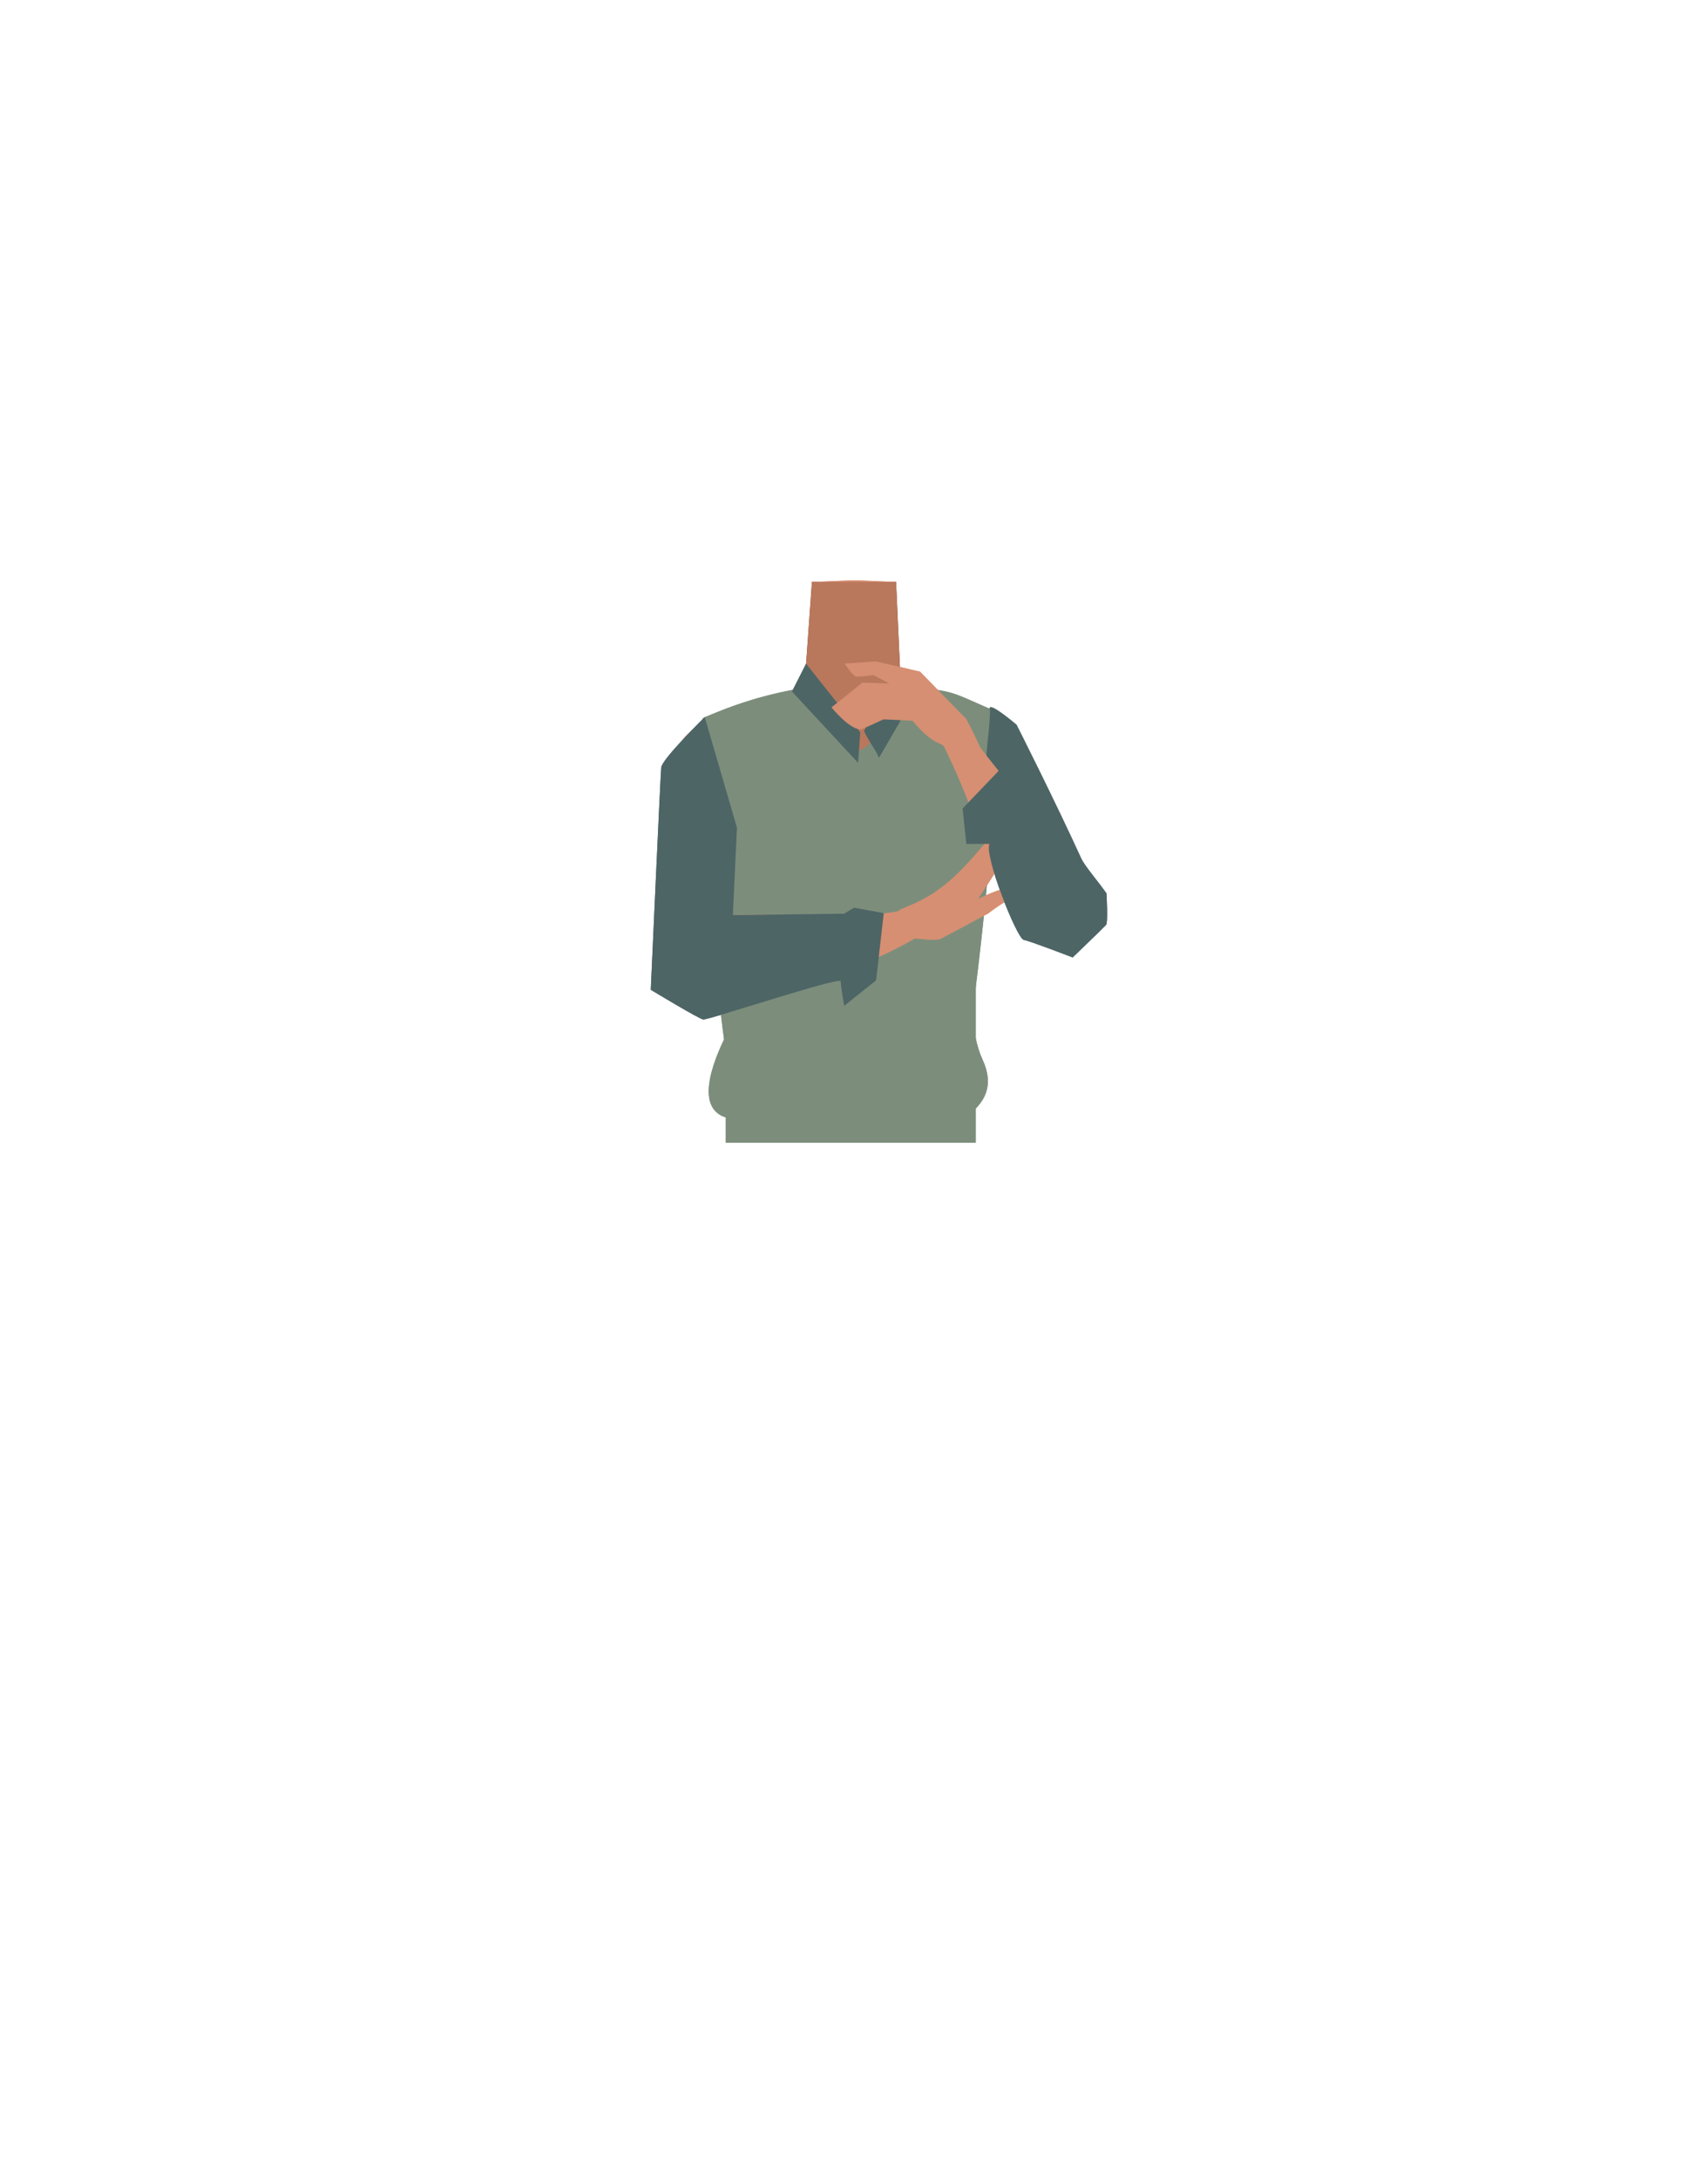 <svg xmlns="http://www.w3.org/2000/svg" viewBox="0 0 788 1005"><defs><style>.cls-1{fill:#d68f72;}.cls-2{fill:#6f412a;}.cls-3{fill:#4c2a33;}.cls-4{fill:#7c8e7b;}.cls-5{fill:#423632;}.cls-6{fill:#4e6566;}.cls-7{fill:#b9785c;}</style></defs><g id="Calque_9" data-name="Calque 9"><path class="cls-1" d="M421,339.25c0,19.81,12.9,25.22,19.53,32.21,10.53,11.1,21.42,39.27,29.38,51.89,3.76,5.94,14.91,18.53,24.92,13.32h0c12.57-7.26,5.57-23.33,2.55-29.36-6.15-12.27-26.59-65.68-40.07-76.68,0,0-13.12-11.89-25.33-7.69-7.85,2.7-11,8.15-11,16.31Z"/><path class="cls-1" d="M394,418.61c-5.48-3.57-8-.62-13.73,2.52-9.75,5.35-15.83,23.72-26.67,26.21-3.85.89-1-16.3-2-22.55-1.54-9.33-9.17-26.28-20.08-35.62-9.24-7.9-14.07-3.57-18.08-16.18-7-22,6.07-38.6,16-42.46,15.17-5.88,37.14-5.09,43.52-14.23l.94-27.7.69-20.19,18.32-.8h2.18l18.32.8.69,20.19.94,27.7c6.38,9.14,36,3.72,48.27,14.4,2.63,2.28,15.78,17.35,43.46,91.08,4.66,12.39-41-40.51-50.27-32.61-10.91,9.34-6.86,27.53-8.39,36.86-1,6.25-9.86,22.2-13.71,21.31-10.84-2.49-16.92-20.86-26.67-26.21C402,418,399.48,415,394,418.61"/><path class="cls-2" d="M370.76,322s36.7,44.44,46.1,22.24l-3.45-75.87H374.59Z"/><ellipse class="cls-3" cx="393.91" cy="280.2" rx="10.3" ry="1.63"/><path class="cls-4" d="M443.2,500.7c6.52-28,22.17-170,13.46-173.81-18.12-8-16.84-7.88-32.23-9.75-11.06-1.34-18.67,28-28.75,28.93-6.3.57-24-29.11-29.6-28a183.31,183.31,0,0,0-41.83,13.18c-3.66,19.25,7.2,144.81,13.83,172.58"/><path class="cls-1" d="M343.3,344.31c8.65,17.83-.45,28.25-3.29,37.41-4.51,14.54-1.86,44.57-3.43,59.36-.74,7-5.16,23.1-16.36,22.76h0c-14.39-1.08-15.2-18.55-15.15-25.28.11-13.69-.82-73.7,6.37-89.41,0,0,2.2-13.22,14.92-14.74,8.18-1,13.37,2.56,16.94,9.9Z"/><path class="cls-1" d="M305.51,453.81c-.42-16.55,5.16-25.95,12.44-29.43,10.32-4.93,76.13-.6,93.84-3.72,10-1.76,15.28-3,16.89,2.86,1.45,5.31-7.82,10.08-11.45,12-34.08,18-59.86,20.71-88.77,21.86C309.48,458.14,305.61,457.65,305.51,453.81Z"/><path class="cls-1" d="M456,421.18a82.36,82.36,0,0,1,13.69-8.59s-4.16-2.68-6.8-2.57c-2.15.08-11.67,4.47-11.67,4.47h0c16.32-23.91,25.17-43.35,26.15-46.21.7-2-1.58-8.12-1.58-8.12s-16.32,22.58-21.3,28.61c-16.94,20.53-25.39,25.08-39.18,30.66-2.43,1-1.15,15,4.11,13.42,1.84-.57,11.94,1.53,14.79,0C445.6,426.84,455.67,421.42,456,421.18Z"/><rect class="cls-5" x="334.85" y="476.76" width="109.24" height="23.41"/><path class="cls-1" d="M501.53,432.1c9.25-6.65,4.5-16.84-.77-25-3.75-5.84-45.75-58.68-57-73.2-6.35-8.2-9.52-12.74-14.63-9.34-4.65,3.08,4.28,15.48,6.14,19.24,19.67,39.62,20.11,62.33,41.1,83C490.15,440.32,498.35,434.39,501.53,432.1Z"/><path class="cls-4" d="M331.5,389.17s-3-23.38-6.36-58.47L349.46,322,376.9,371Z"/><path class="cls-6" d="M460.73,355.5,444.1,372.83l1.71,16.34H456.5c-2.57,5.24,12.61,43.64,15.81,44.26s22.57,8.1,22.57,8.1,11.89-11.39,15.41-15c1-1.05.2-14.53.2-14.53-3.72-5.36-10-12.57-11.62-16.06C486.61,369.08,469,334.25,469,334.25s-13-11.11-12.37-7.36-1.93,21-1.4,21.66Z"/></g><g id="Calque_10" data-name="Calque 10"><polygon class="cls-4" points="334.85 526.96 334.85 474.03 450.17 447.38 450.17 526.96 334.85 526.96"/><path class="cls-6" d="M365.39,318.9l6.51-12.83s25,31.42,25,31.7-1,14.05-1,14.05Z"/><path class="cls-6" d="M404.14,346.64s-5.82-9.15-5.45-9.71,16.13-27.19,16.13-27.19,7,9.16,7.36,10-16.65,29.69-16.65,29.69Z"/><path class="cls-6" d="M325.14,330.7l14.87,51L338.11,422l51.36-.66,4.53-2.76,13.73,2.52-3.53,31-14.73,11.74s-1.56-8.89-1.6-11.3-61.31,18-63.46,17.61-24.17-13.71-24.17-13.71,4.44-98.63,4.83-102.54S325.14,330.7,325.14,330.7Z"/><path class="cls-4" d="M338.78,496.78c-3.22,3.77,14.63-15.1,13.28-15.36s-12.1-13.65-16.5-5.09-16.91,34.79,0,39.19,107.62,2.2,112.9-2.64S459,501,453.31,488.66s-3.81-27-8.51-31.85S338.78,496.78,338.78,496.78Z"/><path class="cls-1" d="M389.71,306l14.34-1,20.41,4.74,21.35,21.87S458,354.2,454.7,355.33c-5,1.75-17.88-11.28-21.43-12.56-5.73-2.07-12.21-10.39-12.21-10.39l-13.46-.65s-9.86,4.63-10.46,4.64c-5.27.08-13.53-10.15-13.53-10.15l14.24-11.42,12.44.42L403,311.3s-7.37,1-8.16.65C393.09,311.28,389.71,306,389.71,306Z"/><path class="cls-1" d="M421,339.25c0,19.81,12.9,25.22,19.53,32.21,10.53,11.1,21.42,39.27,29.38,51.89,3.76,5.94,14.91,18.53,24.92,13.32h0c12.57-7.26,5.57-23.33,2.55-29.36-6.15-12.27-26.59-65.68-40.07-76.68,0,0-13.12-11.89-25.33-7.69-7.85,2.7-11,8.15-11,16.31Z"/><path class="cls-1" d="M394,418.61c-5.48-3.57-8-.62-13.73,2.52-9.75,5.35-15.83,23.72-26.67,26.21-3.85.89-1-16.3-2-22.55-1.54-9.33-9.17-26.28-20.08-35.62-9.24-7.9-14.07-3.57-18.08-16.18-7-22,6.07-38.6,16-42.46,15.17-5.88,37.14-5.09,43.52-14.23l.94-27.7.69-20.19,18.32-.8h2.18l18.32.8.69,20.19.94,27.7c6.38,9.14,36,3.72,48.27,14.4,2.63,2.28,15.78,17.35,43.46,91.08,4.66,12.39-41-40.51-50.27-32.61-10.91,9.34-6.86,27.53-8.39,36.86-1,6.25-9.86,22.2-13.71,21.31-10.84-2.49-16.92-20.86-26.67-26.21C402,418,399.48,415,394,418.61"/><path class="cls-7" d="M370.76,322s36.7,44.44,46.1,22.24l-3.45-75.87H374.59Z"/><path class="cls-4" d="M443.2,500.7c6.52-28,22.17-170,13.46-173.81-18.12-8-16.84-7.88-32.23-9.75-11.06-1.34-18.67,28-28.75,28.93-6.3.57-24-29.11-29.6-28a183.31,183.31,0,0,0-41.83,13.18c-3.66,19.25,7.2,144.81,13.83,172.58"/><path class="cls-1" d="M343.3,344.31c8.65,17.83-.45,28.25-3.29,37.41-4.51,14.54-1.86,44.57-3.43,59.36-.74,7-5.16,23.1-16.36,22.76h0c-14.39-1.08-15.2-18.55-15.15-25.28.11-13.69-.82-73.7,6.37-89.41,0,0,2.2-13.22,14.92-14.74,8.18-1,13.37,2.56,16.94,9.9Z"/><path class="cls-1" d="M305.51,453.81c-.42-16.55,5.16-25.95,12.44-29.43,10.32-4.93,76.13-.6,93.84-3.72,10-1.76,15.28-3,16.89,2.86,1.45,5.31-7.82,10.08-11.45,12-34.08,18-59.86,20.71-88.77,21.86C309.48,458.14,305.61,457.65,305.51,453.81Z"/><path class="cls-1" d="M456,421.18a82.36,82.36,0,0,1,13.69-8.59s-4.16-2.68-6.8-2.57c-2.15.08-11.67,4.47-11.67,4.47h0c16.32-23.91,25.17-43.35,26.15-46.21.7-2-1.58-8.12-1.58-8.12s-16.32,22.58-21.3,28.61c-16.94,20.53-25.39,25.08-39.18,30.66-2.43,1-1.15,15,4.11,13.42,1.84-.57,11.94,1.53,14.79,0C445.6,426.84,455.67,421.42,456,421.18Z"/><rect class="cls-5" x="334.85" y="476.76" width="109.24" height="23.41"/><path class="cls-1" d="M501.53,432.1c9.25-6.65,4.5-16.84-.77-25-3.75-5.84-45.75-58.68-57-73.2-6.35-8.2-9.52-12.74-14.63-9.34-4.65,3.08,4.28,15.48,6.14,19.24,19.67,39.62,20.11,62.33,41.1,83C490.15,440.32,498.35,434.39,501.53,432.1Z"/><path class="cls-4" d="M331.5,389.17s-3-23.38-6.36-58.47L349.46,322,376.9,371Z"/><path class="cls-6" d="M460.73,355.5,444.1,372.83l1.71,16.34H456.5c-2.57,5.24,12.61,43.64,15.81,44.26s22.57,8.1,22.57,8.1,11.89-11.39,15.41-15c1-1.05.2-14.53.2-14.53-3.72-5.36-10-12.57-11.62-16.06C486.61,369.08,469,334.25,469,334.25s-13-11.11-12.37-7.36-1.93,21-1.4,21.66Z"/><polygon class="cls-4" points="334.85 526.96 334.85 474.03 450.17 447.38 450.17 526.96 334.85 526.96"/><path class="cls-6" d="M365.39,318.9l6.51-12.83s25,31.42,25,31.7-1,14.05-1,14.05Z"/><path class="cls-6" d="M404.14,346.64s-5.82-9.15-5.45-9.71,16.13-27.19,16.13-27.19,7,9.16,7.36,10-16.65,29.69-16.65,29.69Z"/><path class="cls-6" d="M325.14,330.7l14.87,51L338.11,422l51.36-.66,4.53-2.76,13.73,2.52-3.53,31-14.73,11.74s-1.56-8.89-1.6-11.3-61.31,18-63.46,17.61-24.17-13.71-24.17-13.71,4.44-98.63,4.83-102.54S325.14,330.7,325.14,330.7Z"/><path class="cls-4" d="M338.78,496.78c-3.22,3.77,14.63-15.1,13.28-15.36s-12.1-13.65-16.5-5.09-16.91,34.79,0,39.19,107.62,2.2,112.9-2.64S459,501,453.31,488.66s-3.81-27-8.51-31.85S338.78,496.78,338.78,496.78Z"/><path class="cls-1" d="M389.71,306l14.34-1,20.41,4.74,21.35,21.87S458,354.2,454.7,355.33c-5,1.75-17.88-11.28-21.43-12.56-5.73-2.07-12.21-10.39-12.21-10.39l-13.46-.65s-9.86,4.63-10.46,4.64c-5.27.08-13.53-10.15-13.53-10.15l14.24-11.42,12.44.42L403,311.3s-7.37,1-8.16.65C393.09,311.28,389.71,306,389.71,306Z"/></g></svg>